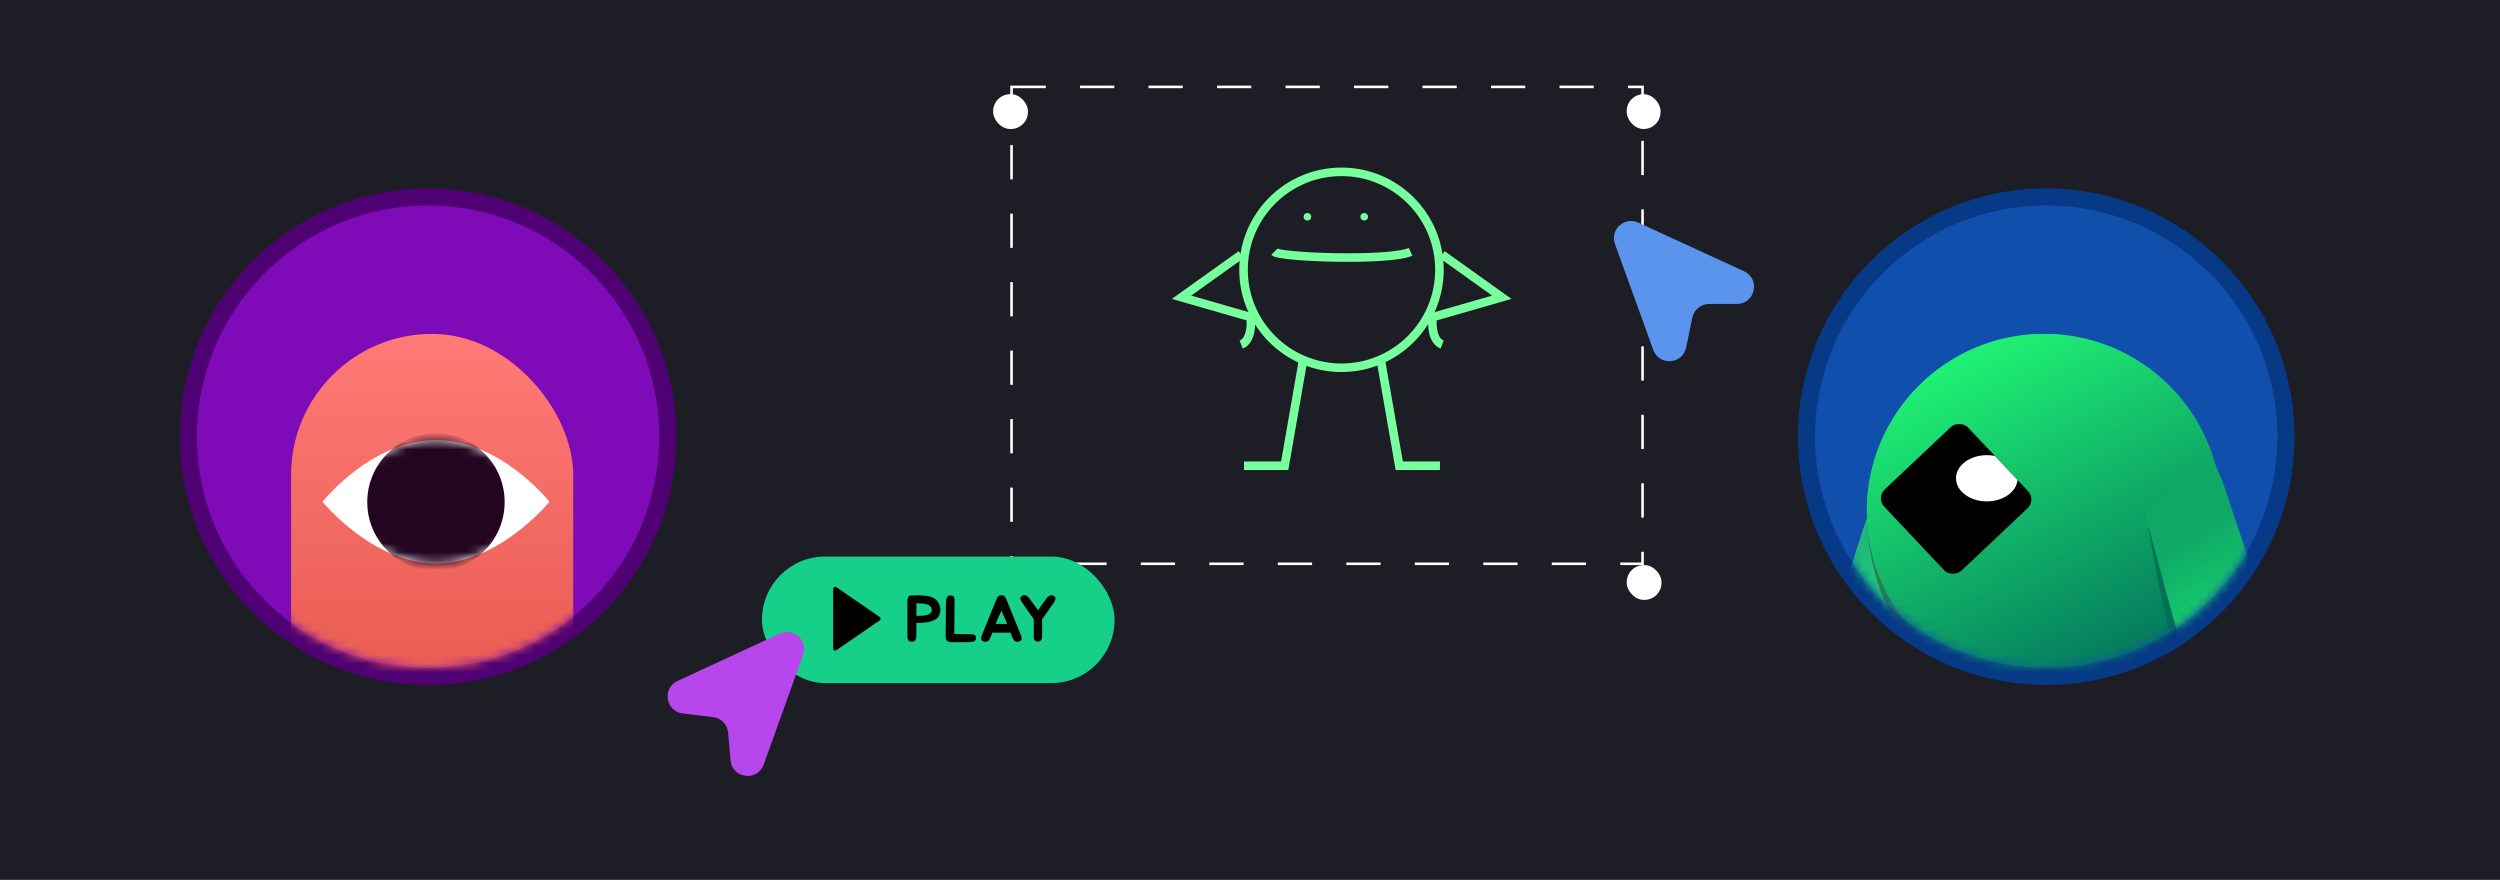 <svg width="292" height="103" viewBox="0 0 292 103" fill="none" xmlns="http://www.w3.org/2000/svg">
<rect width="292" height="102.768" fill="#1D1D26"/>
<circle cx="50" cy="51" r="28" fill="#7F0AB7" stroke="#4F0174" stroke-width="2"/>
<mask id="mask0_1703_1275" style="mask-type:alpha" maskUnits="userSpaceOnUse" x="23" y="24" width="54" height="54">
<circle cx="50" cy="51" r="27" fill="#D9D9D9"/>
</mask>
<g mask="url(#mask0_1703_1275)">
<rect x="34" y="39" width="32.953" height="57" rx="16.477" fill="url(#paint0_linear_1703_1275)"/>
<path d="M50.922 51.402C58.477 51.402 64.171 58.606 64.171 58.606C64.171 58.606 58.326 65.811 50.922 65.811C43.518 65.811 37.673 58.606 37.673 58.606C37.673 58.606 43.367 51.402 50.922 51.402Z" fill="white"/>
<mask id="mask1_1703_1275" style="mask-type:alpha" maskUnits="userSpaceOnUse" x="37" y="51" width="28" height="15">
<path d="M50.922 51.402C58.477 51.402 64.171 58.606 64.171 58.606C64.171 58.606 58.326 65.811 50.922 65.811C43.518 65.811 37.673 58.606 37.673 58.606C37.673 58.606 43.367 51.402 50.922 51.402Z" fill="white"/>
</mask>
<g mask="url(#mask1_1703_1275)">
<circle cx="50.92" cy="58.644" r="8.024" fill="#240521"/>
</g>
</g>
<circle cx="239" cy="51" r="28" fill="#114FAD" stroke="#063986" stroke-width="2"/>
<mask id="mask2_1703_1275" style="mask-type:alpha" maskUnits="userSpaceOnUse" x="212" y="24" width="54" height="54">
<circle cx="239" cy="51" r="27" fill="#D9D9D9"/>
</mask>
<g mask="url(#mask2_1703_1275)">
<path d="M214 75.899C214 78.385 215.565 80.399 218.05 80.399C220.535 80.399 221.277 79.345 222.55 76.799C223 75.899 224.35 72.299 224.35 72.299C224.35 72.299 222.627 69.668 221.65 67.35C220.483 64.582 218.95 58.35 218.95 58.35C217.6 61.05 214 73.414 214 75.899Z" fill="#16CF89"/>
<path d="M214 75.899C214 78.385 215.565 80.399 218.05 80.399C220.535 80.399 221.277 79.345 222.55 76.799C223 75.899 224.35 72.299 224.35 72.299C224.35 72.299 222.627 69.668 221.65 67.35C220.483 64.582 218.95 58.35 218.95 58.35C217.6 61.05 214 73.414 214 75.899Z" fill="url(#paint1_linear_1703_1275)"/>
<path d="M218.048 60.6C218.048 60.6 218.05 69.6 223.309 74.999C223.817 73.72 224.35 72.299 224.35 72.299C224.35 72.299 222.627 69.668 221.65 67.35C220.483 64.582 218.95 58.35 218.95 58.35C218.709 58.83 218.398 59.617 218.048 60.6Z" fill="#278050"/>
<path d="M253.599 70.05C253.599 70.05 251.078 72.009 249.099 73.2C246.834 74.563 242.349 75 242.349 75C242.349 75 242.137 80.347 242.349 82.398C242.562 84.45 242.799 86.7 242.799 86.7C242.799 86.7 241.622 88.418 240.999 89.4C240.129 90.771 239.649 93 239.649 93L254.949 93C254.949 93 254.939 90.358 254.499 88.755C254.238 87.802 253.599 86.397 253.599 86.397C253.149 83.567 252.699 82.251 252.699 79.95C252.699 77.68 253.149 72.75 253.599 70.05Z" fill="url(#paint2_linear_1703_1275)"/>
<path d="M253.6 70.5C253.6 70.5 250.178 75.159 248.2 76.35C245.934 77.713 242.35 75 242.35 75C242.35 75 242.239 77.782 242.257 80.102C242.261 80.534 242.261 80.931 242.27 81.3C242.27 81.3 247.75 80.4 253.009 75.099C253.024 74.954 253.039 74.809 253.054 74.664C253.212 73.158 253.406 71.664 253.6 70.5Z" fill="#278050"/>
<path d="M235.148 75.901C235.148 75.901 231.098 75.245 229.298 74.101C227.499 72.958 225.699 71.401 225.699 71.401C225.699 71.401 223.638 75.924 222.999 80.401C222.549 83.551 222.999 86.701 222.999 86.701C222.999 86.701 221.822 88.419 221.199 89.401C220.328 90.773 219.849 93.001 219.849 93.001L235.148 93.001C235.148 93.001 235.138 90.359 234.698 88.757C234.437 87.804 233.798 86.399 233.798 86.399C232.898 84.001 233.798 80.401 233.798 80.401C233.798 80.401 234.698 76.801 235.148 75.901Z" fill="url(#paint3_linear_1703_1275)"/>
<path d="M235.148 75.901C235.148 75.901 231.098 75.245 229.298 74.101C227.499 72.958 225.699 71.401 225.699 71.401C225.699 71.401 225.057 72.811 224.378 74.834C224.378 74.834 224.349 75.451 227.049 77.701C229.748 79.951 233.619 81.301 233.619 81.301C233.711 80.749 233.798 80.401 233.798 80.401C233.798 80.401 234.698 76.801 235.148 75.901Z" fill="#278050"/>
<circle cx="20.7" cy="20.7" r="20.7" transform="matrix(-1 -8.74228e-08 -8.74228e-08 1 259.448 39)" fill="url(#paint4_linear_1703_1275)"/>
<rect width="13.056" height="13.472" rx="1.415" transform="matrix(-0.686 -0.727 -0.727 0.686 239.648 58.395)" fill="black"/>
<path fill-rule="evenodd" clip-rule="evenodd" d="M237.45 56.067L234.795 53.254C234.497 53.194 234.184 53.162 233.86 53.162C231.872 53.162 230.26 54.371 230.26 55.862C230.26 57.353 231.872 58.562 233.86 58.562C235.757 58.562 237.311 57.462 237.45 56.067Z" fill="white"/>
<circle cx="20.7" cy="20.7" r="20.7" transform="matrix(-1 -8.74228e-08 -8.74228e-08 1 259.448 39)" fill="url(#paint5_linear_1703_1275)"/>
<rect width="13.056" height="13.472" rx="1.415" transform="matrix(-0.686 -0.727 -0.727 0.686 237.849 58.395)" fill="black"/>
<path fill-rule="evenodd" clip-rule="evenodd" d="M235.65 56.067L232.996 53.254C232.697 53.194 232.384 53.162 232.061 53.162C230.072 53.162 228.461 54.371 228.461 55.862C228.461 57.353 230.072 58.562 232.061 58.562C233.957 58.562 235.511 57.462 235.65 56.067Z" fill="white"/>
<path d="M253.599 74.1C253.239 74.1 251.499 65.1 250.899 61.5C250.899 61.5 254.349 69.3 255.399 72.3L253.599 74.1Z" fill="#007156"/>
<path d="M255.849 78.599C257.121 81.145 259.899 81.749 261.249 81.299C262.599 80.849 264.399 79.949 264.849 77.249C265.299 74.549 264.022 70.437 262.599 65.1C260.349 58.8 259.899 56.55 258.549 53.85L250.449 59.7C251.349 62.849 254.949 76.799 255.849 78.599Z" fill="url(#paint6_linear_1703_1275)"/>
</g>
<circle cx="156.686" cy="31.513" r="11.441" stroke="#76FF9C"/>
<path d="M152.153 42.348L150.052 54.4H145.298" stroke="#76FF9C"/>
<path d="M161.33 42.348L163.431 54.4H168.186" stroke="#76FF9C"/>
<path d="M144.966 29.742L138 34.718L146.072 37.04C146.182 37.924 146.116 39.804 144.966 40.246" stroke="#76FF9C"/>
<path d="M168.444 29.742L175.41 34.718L167.339 37.04C167.228 37.924 167.294 39.804 168.444 40.246" stroke="#76FF9C"/>
<path d="M148.836 29.411C149.499 30.075 162.325 30.517 164.758 29.411" stroke="#76FF9C"/>
<circle cx="152.706" cy="25.32" r="0.442" fill="#76FF9C"/>
<circle cx="159.34" cy="25.32" r="0.442" fill="#76FF9C"/>
<rect x="118.15" y="10.15" width="73.7" height="55.7" stroke="white" stroke-width="0.3" stroke-dasharray="4 4"/>
<g filter="url(#filter0_d_1703_1275)">
<rect x="116" y="9" width="4.066" height="4.067" rx="2" fill="white"/>
</g>
<g filter="url(#filter1_d_1703_1275)">
<rect x="116" y="64" width="4.066" height="4.067" rx="2" fill="white"/>
</g>
<g filter="url(#filter2_d_1703_1275)">
<rect x="190" y="9" width="3.95" height="4.067" rx="1.975" fill="white"/>
</g>
<g filter="url(#filter3_d_1703_1275)">
<rect x="190" y="64" width="4.066" height="4.067" rx="2" fill="white"/>
</g>
<path d="M193.1 40.865L188.626 28.495C188.022 26.826 189.73 25.256 191.342 25.997L203.702 31.683C205.652 32.58 205.012 35.5 202.866 35.5H199.626C198.679 35.5 197.862 36.165 197.668 37.092L196.939 40.593C196.528 42.566 193.786 42.761 193.1 40.865Z" fill="#5A94ED"/>
<rect x="89" y="65" width="41.182" height="14.787" rx="7.386" fill="#16CF89"/>
<path d="M102.739 72.06C102.881 72.158 102.881 72.367 102.739 72.465L97.695 75.941C97.532 76.053 97.309 75.937 97.309 75.738L97.309 68.787C97.309 68.588 97.532 68.472 97.695 68.584L102.739 72.06Z" fill="black"/>
<path d="M123.285 69.853C123.29 69.878 123.29 69.904 123.285 69.929C123.285 69.955 123.277 69.983 123.262 70.013C123.242 70.084 123.219 70.148 123.194 70.204C123.163 70.275 123.125 70.336 123.079 70.387C123.059 70.418 123.038 70.448 123.018 70.479C123.003 70.504 122.987 70.529 122.972 70.555L122.873 70.685L121.896 72.097L121.721 72.318V74.348C121.71 74.374 121.705 74.399 121.705 74.424C121.705 74.45 121.703 74.478 121.698 74.508C121.688 74.534 121.68 74.559 121.675 74.585C121.67 74.605 121.662 74.628 121.652 74.653C121.642 74.674 121.637 74.689 121.637 74.699C121.632 74.709 121.626 74.717 121.621 74.722C121.621 74.727 121.619 74.735 121.614 74.745C121.583 74.796 121.54 74.842 121.484 74.882C121.372 74.938 121.245 74.951 121.102 74.92C121.021 74.91 120.96 74.885 120.919 74.844C120.894 74.829 120.873 74.811 120.858 74.791C120.843 74.77 120.828 74.747 120.812 74.722C120.802 74.692 120.792 74.663 120.782 74.638C120.772 74.613 120.764 74.587 120.759 74.562C120.749 74.536 120.744 74.513 120.744 74.493C120.744 74.468 120.744 74.445 120.744 74.424V72.341L120.576 72.081L119.584 70.677L119.5 70.54C119.469 70.494 119.431 70.441 119.385 70.379C119.344 70.323 119.309 70.262 119.278 70.196C119.258 70.166 119.24 70.135 119.225 70.105C119.215 70.069 119.205 70.033 119.194 69.998C119.179 69.947 119.177 69.896 119.187 69.845C119.202 69.779 119.233 69.723 119.278 69.677C119.329 69.632 119.383 69.596 119.439 69.57C119.51 69.52 119.591 69.499 119.683 69.509C119.739 69.509 119.787 69.52 119.828 69.54C119.869 69.56 119.909 69.583 119.95 69.609C119.996 69.644 120.039 69.682 120.08 69.723C120.125 69.764 120.166 69.807 120.202 69.853C120.243 69.904 120.281 69.952 120.316 69.998C120.352 70.038 120.388 70.087 120.423 70.143L120.446 70.173C120.568 70.336 120.683 70.494 120.789 70.647C120.896 70.794 121.008 70.954 121.125 71.127C121.135 71.138 121.151 71.158 121.171 71.188C121.191 71.219 121.214 71.255 121.24 71.295C121.26 71.26 121.278 71.229 121.293 71.204C121.314 71.173 121.329 71.153 121.339 71.143C121.456 70.97 121.568 70.807 121.675 70.654C121.782 70.501 121.896 70.344 122.018 70.181L122.033 70.15C122.074 70.105 122.11 70.059 122.14 70.013C122.176 69.962 122.214 69.911 122.255 69.86C122.321 69.769 122.41 69.69 122.522 69.624C122.603 69.568 122.687 69.532 122.774 69.517C122.87 69.507 122.954 69.527 123.026 69.578C123.056 69.598 123.084 69.616 123.11 69.632C123.14 69.647 123.166 69.665 123.186 69.685C123.227 69.731 123.26 69.787 123.285 69.853Z" fill="black"/>
<path d="M119.312 74.409C119.318 74.439 119.32 74.47 119.32 74.5C119.325 74.526 119.328 74.556 119.328 74.592C119.328 74.653 119.31 74.709 119.274 74.76C119.259 74.785 119.239 74.811 119.213 74.836C119.188 74.857 119.157 74.874 119.122 74.89C118.994 74.961 118.86 74.986 118.717 74.966C118.646 74.946 118.582 74.913 118.526 74.867C118.516 74.857 118.509 74.852 118.503 74.852C118.498 74.846 118.493 74.839 118.488 74.829C118.483 74.823 118.478 74.818 118.473 74.813C118.468 74.803 118.46 74.796 118.45 74.79C118.425 74.765 118.404 74.742 118.389 74.722C118.374 74.696 118.358 74.671 118.343 74.645C118.333 74.62 118.32 74.597 118.305 74.577C118.295 74.551 118.282 74.526 118.267 74.5C118.257 74.48 118.247 74.462 118.236 74.447C118.226 74.427 118.219 74.406 118.213 74.386C118.193 74.34 118.18 74.299 118.175 74.264L118.015 73.89C117.664 73.89 117.313 73.892 116.962 73.897C116.616 73.897 116.267 73.895 115.916 73.89L115.756 74.264C115.746 74.284 115.738 74.305 115.733 74.325C115.733 74.345 115.728 74.366 115.718 74.386C115.708 74.406 115.697 74.427 115.687 74.447C115.682 74.462 115.675 74.48 115.664 74.5C115.649 74.526 115.634 74.551 115.619 74.577C115.608 74.597 115.596 74.62 115.58 74.645C115.57 74.671 115.558 74.696 115.542 74.722C115.527 74.742 115.507 74.765 115.481 74.79C115.471 74.796 115.463 74.803 115.458 74.813C115.453 74.818 115.448 74.823 115.443 74.829C115.438 74.839 115.433 74.846 115.428 74.852C115.423 74.852 115.415 74.857 115.405 74.867C115.349 74.913 115.285 74.946 115.214 74.966C115.072 74.986 114.937 74.961 114.81 74.89C114.774 74.874 114.743 74.857 114.718 74.836C114.693 74.811 114.672 74.785 114.657 74.76C114.621 74.709 114.604 74.653 114.604 74.592C114.604 74.556 114.604 74.526 114.604 74.5C114.609 74.47 114.614 74.439 114.619 74.409C114.629 74.363 114.642 74.317 114.657 74.272C114.672 74.226 114.68 74.203 114.68 74.203L116.267 70.295L116.313 70.173C116.323 70.143 116.336 70.115 116.351 70.089C116.366 70.064 116.379 70.033 116.389 69.998C116.415 69.931 116.443 69.873 116.473 69.822C116.489 69.791 116.506 69.763 116.527 69.738C116.547 69.713 116.567 69.687 116.588 69.662C116.618 69.621 116.662 69.588 116.718 69.563C116.789 69.537 116.87 69.524 116.962 69.524C117.058 69.524 117.142 69.537 117.214 69.563C117.27 69.588 117.313 69.621 117.343 69.662C117.379 69.708 117.417 69.761 117.458 69.822C117.488 69.873 117.516 69.931 117.542 69.998C117.552 70.033 117.565 70.064 117.58 70.089C117.595 70.115 117.608 70.143 117.618 70.173L117.664 70.295L119.251 74.203C119.251 74.203 119.259 74.226 119.274 74.272C119.29 74.317 119.302 74.363 119.312 74.409ZM117.504 72.539C117.438 72.391 117.369 72.239 117.298 72.081C117.231 71.923 117.16 71.763 117.084 71.6C117.064 71.555 117.043 71.509 117.023 71.463C117.002 71.412 116.982 71.364 116.962 71.318C116.947 71.364 116.929 71.412 116.908 71.463C116.888 71.509 116.868 71.555 116.847 71.6C116.771 71.763 116.697 71.923 116.626 72.081C116.56 72.239 116.494 72.391 116.428 72.539L116.29 72.875H117.641L117.504 72.539Z" fill="black"/>
<path d="M113.978 74.348C113.988 74.374 113.993 74.412 113.993 74.463C113.993 74.509 113.993 74.547 113.993 74.577C113.993 74.618 113.985 74.656 113.97 74.692C113.955 74.727 113.934 74.76 113.909 74.791C113.863 74.852 113.797 74.898 113.711 74.928C113.588 74.969 113.474 74.989 113.367 74.989C113.311 74.995 113.253 74.997 113.192 74.997C113.131 74.997 113.069 75.002 113.008 75.012H112.978C112.586 75.017 112.182 75.017 111.764 75.012C111.663 75.007 111.548 75.007 111.421 75.012C111.294 75.022 111.169 75.02 111.047 75.005C110.925 74.995 110.813 74.966 110.711 74.921C110.615 74.87 110.546 74.791 110.505 74.684C110.495 74.659 110.487 74.636 110.482 74.615C110.477 74.59 110.475 74.565 110.475 74.539C110.454 74.366 110.447 74.196 110.452 74.028C110.457 73.86 110.459 73.695 110.459 73.532L110.475 72.425V71.402C110.475 71.219 110.475 71.056 110.475 70.914C110.48 70.772 110.485 70.614 110.49 70.441V70.403C110.495 70.352 110.498 70.301 110.498 70.25C110.503 70.199 110.505 70.148 110.505 70.097C110.515 69.98 110.543 69.881 110.589 69.8C110.62 69.723 110.673 69.662 110.749 69.617C110.816 69.571 110.894 69.548 110.986 69.548C111.022 69.548 111.055 69.55 111.085 69.555C111.121 69.555 111.154 69.558 111.184 69.563C111.215 69.568 111.243 69.578 111.268 69.594C111.299 69.609 111.329 69.629 111.36 69.655C111.39 69.69 111.418 69.734 111.444 69.784C111.464 69.84 111.477 69.896 111.482 69.952C111.487 69.988 111.492 70.021 111.497 70.052C111.502 70.082 111.505 70.113 111.505 70.143C111.495 70.174 111.49 70.204 111.49 70.235C111.49 70.265 111.49 70.293 111.49 70.319V70.456L111.459 74.051L112.97 74.066H113.329C113.359 74.066 113.393 74.069 113.428 74.074C113.464 74.074 113.499 74.076 113.535 74.081C113.576 74.086 113.611 74.091 113.642 74.097C113.672 74.102 113.703 74.109 113.733 74.119C113.789 74.135 113.835 74.16 113.871 74.196C113.927 74.247 113.962 74.297 113.978 74.348Z" fill="black"/>
<path d="M109.292 70.006C109.485 70.184 109.628 70.397 109.719 70.647C109.811 70.891 109.847 71.135 109.826 71.379C109.806 71.614 109.732 71.83 109.605 72.028C109.478 72.222 109.284 72.369 109.025 72.471C108.821 72.557 108.62 72.618 108.422 72.654C108.223 72.69 108.005 72.718 107.766 72.738C107.659 72.748 107.567 72.756 107.491 72.761C107.42 72.761 107.336 72.763 107.239 72.768C107.219 72.768 107.183 72.768 107.132 72.768C107.086 72.768 107.053 72.771 107.033 72.776V74.356C107.018 74.453 106.997 74.552 106.972 74.653C106.951 74.755 106.893 74.834 106.796 74.89C106.74 74.921 106.672 74.938 106.59 74.944C106.509 74.949 106.435 74.946 106.369 74.936C106.298 74.926 106.237 74.908 106.186 74.882C106.14 74.852 106.102 74.801 106.071 74.73C106.051 74.684 106.031 74.633 106.01 74.577C105.995 74.516 105.987 74.442 105.987 74.356V70.135C105.987 70.1 105.99 70.067 105.995 70.036C106 70.006 106.005 69.975 106.01 69.945C106.02 69.919 106.028 69.891 106.033 69.861C106.038 69.83 106.046 69.802 106.056 69.777C106.066 69.751 106.076 69.728 106.087 69.708C106.102 69.688 106.12 69.67 106.14 69.655C106.165 69.629 106.204 69.606 106.254 69.586C106.31 69.566 106.392 69.555 106.499 69.555H106.514C106.672 69.545 106.847 69.538 107.041 69.532C107.234 69.522 107.394 69.525 107.521 69.54C107.593 69.55 107.659 69.558 107.72 69.563C107.781 69.563 107.839 69.566 107.895 69.571C107.956 69.576 108.017 69.581 108.078 69.586C108.14 69.591 108.201 69.599 108.262 69.609C108.313 69.619 108.358 69.627 108.399 69.632C108.445 69.637 108.491 69.644 108.536 69.655C108.577 69.665 108.62 69.675 108.666 69.685C108.717 69.695 108.763 69.713 108.803 69.739C108.91 69.769 108.999 69.807 109.071 69.853C109.142 69.899 109.216 69.95 109.292 70.006ZM108.834 71.265C108.839 71.143 108.814 71.036 108.758 70.944C108.707 70.853 108.633 70.776 108.536 70.715C108.44 70.654 108.33 70.606 108.208 70.57C108.086 70.535 107.964 70.509 107.842 70.494C107.811 70.494 107.768 70.494 107.712 70.494C107.661 70.489 107.605 70.487 107.544 70.487C107.483 70.481 107.425 70.479 107.369 70.479C107.318 70.474 107.277 70.471 107.247 70.471C107.221 70.466 107.191 70.464 107.155 70.464C107.119 70.464 107.079 70.464 107.033 70.464C107.038 70.621 107.041 70.774 107.041 70.921C107.041 71.064 107.041 71.219 107.041 71.387C107.035 71.479 107.033 71.57 107.033 71.662C107.033 71.753 107.033 71.842 107.033 71.929L107.506 71.921C107.628 71.921 107.763 71.914 107.911 71.898C108.058 71.883 108.198 71.853 108.33 71.807C108.463 71.761 108.575 71.695 108.666 71.608C108.763 71.522 108.819 71.407 108.834 71.265Z" fill="black"/>
<path d="M79.136 79.534L91.075 74.008C92.685 73.262 94.397 74.828 93.797 76.499L89.2 89.303C88.475 91.323 85.511 90.938 85.325 88.8L85.045 85.572C84.964 84.628 84.231 83.871 83.29 83.759L79.739 83.335C77.738 83.096 77.307 80.381 79.136 79.534Z" fill="#B746EC"/>
<defs>
<filter id="filter0_d_1703_1275" x="112" y="7" width="12.066" height="12.066" filterUnits="userSpaceOnUse" color-interpolation-filters="sRGB">
<feFlood flood-opacity="0" result="BackgroundImageFix"/>
<feColorMatrix in="SourceAlpha" type="matrix" values="0 0 0 0 0 0 0 0 0 0 0 0 0 0 0 0 0 0 127 0" result="hardAlpha"/>
<feOffset dy="2"/>
<feGaussianBlur stdDeviation="2"/>
<feComposite in2="hardAlpha" operator="out"/>
<feColorMatrix type="matrix" values="0 0 0 0 0 0 0 0 0 0 0 0 0 0 0 0 0 0 0.1 0"/>
<feBlend mode="normal" in2="BackgroundImageFix" result="effect1_dropShadow_1703_1275"/>
<feBlend mode="normal" in="SourceGraphic" in2="effect1_dropShadow_1703_1275" result="shape"/>
</filter>
<filter id="filter1_d_1703_1275" x="112" y="62" width="12.066" height="12.066" filterUnits="userSpaceOnUse" color-interpolation-filters="sRGB">
<feFlood flood-opacity="0" result="BackgroundImageFix"/>
<feColorMatrix in="SourceAlpha" type="matrix" values="0 0 0 0 0 0 0 0 0 0 0 0 0 0 0 0 0 0 127 0" result="hardAlpha"/>
<feOffset dy="2"/>
<feGaussianBlur stdDeviation="2"/>
<feComposite in2="hardAlpha" operator="out"/>
<feColorMatrix type="matrix" values="0 0 0 0 0 0 0 0 0 0 0 0 0 0 0 0 0 0 0.1 0"/>
<feBlend mode="normal" in2="BackgroundImageFix" result="effect1_dropShadow_1703_1275"/>
<feBlend mode="normal" in="SourceGraphic" in2="effect1_dropShadow_1703_1275" result="shape"/>
</filter>
<filter id="filter2_d_1703_1275" x="186" y="7" width="11.95" height="12.066" filterUnits="userSpaceOnUse" color-interpolation-filters="sRGB">
<feFlood flood-opacity="0" result="BackgroundImageFix"/>
<feColorMatrix in="SourceAlpha" type="matrix" values="0 0 0 0 0 0 0 0 0 0 0 0 0 0 0 0 0 0 127 0" result="hardAlpha"/>
<feOffset dy="2"/>
<feGaussianBlur stdDeviation="2"/>
<feComposite in2="hardAlpha" operator="out"/>
<feColorMatrix type="matrix" values="0 0 0 0 0 0 0 0 0 0 0 0 0 0 0 0 0 0 0.1 0"/>
<feBlend mode="normal" in2="BackgroundImageFix" result="effect1_dropShadow_1703_1275"/>
<feBlend mode="normal" in="SourceGraphic" in2="effect1_dropShadow_1703_1275" result="shape"/>
</filter>
<filter id="filter3_d_1703_1275" x="186" y="62" width="12.066" height="12.066" filterUnits="userSpaceOnUse" color-interpolation-filters="sRGB">
<feFlood flood-opacity="0" result="BackgroundImageFix"/>
<feColorMatrix in="SourceAlpha" type="matrix" values="0 0 0 0 0 0 0 0 0 0 0 0 0 0 0 0 0 0 127 0" result="hardAlpha"/>
<feOffset dy="2"/>
<feGaussianBlur stdDeviation="2"/>
<feComposite in2="hardAlpha" operator="out"/>
<feColorMatrix type="matrix" values="0 0 0 0 0 0 0 0 0 0 0 0 0 0 0 0 0 0 0.1 0"/>
<feBlend mode="normal" in2="BackgroundImageFix" result="effect1_dropShadow_1703_1275"/>
<feBlend mode="normal" in="SourceGraphic" in2="effect1_dropShadow_1703_1275" result="shape"/>
</filter>
<linearGradient id="paint0_linear_1703_1275" x1="50.477" y1="39" x2="50.477" y2="96" gradientUnits="userSpaceOnUse">
<stop stop-color="#FF7A77"/>
<stop offset="1" stop-color="#DE5043"/>
</linearGradient>
<linearGradient id="paint1_linear_1703_1275" x1="217.6" y1="62.85" x2="216.25" y2="80.399" gradientUnits="userSpaceOnUse">
<stop stop-color="#1EB67C"/>
<stop offset="1" stop-color="#1FF073"/>
</linearGradient>
<linearGradient id="paint2_linear_1703_1275" x1="247.749" y1="79.5" x2="247.749" y2="93" gradientUnits="userSpaceOnUse">
<stop stop-color="#14B678"/>
<stop offset="0.812" stop-color="#1FF073"/>
</linearGradient>
<linearGradient id="paint3_linear_1703_1275" x1="227.499" y1="77.251" x2="227.499" y2="93.001" gradientUnits="userSpaceOnUse">
<stop stop-color="#00AB6A"/>
<stop offset="1" stop-color="#1FF073"/>
</linearGradient>
<linearGradient id="paint4_linear_1703_1275" x1="31.95" y1="1.8" x2="8.55" y2="35.1" gradientUnits="userSpaceOnUse">
<stop offset="0.234" stop-color="#16CF89"/>
<stop offset="1" stop-color="#14B578"/>
</linearGradient>
<linearGradient id="paint5_linear_1703_1275" x1="35.1" y1="5.4" x2="17.1" y2="40.95" gradientUnits="userSpaceOnUse">
<stop stop-color="#1FF073"/>
<stop offset="1" stop-color="#04795D"/>
</linearGradient>
<linearGradient id="paint6_linear_1703_1275" x1="253.149" y1="63.749" x2="262.599" y2="81.299" gradientUnits="userSpaceOnUse">
<stop stop-color="#0FA866"/>
<stop offset="0.994" stop-color="#1FF073"/>
<stop offset="0.994" stop-color="#1EB57C"/>
</linearGradient>
</defs>
</svg>
